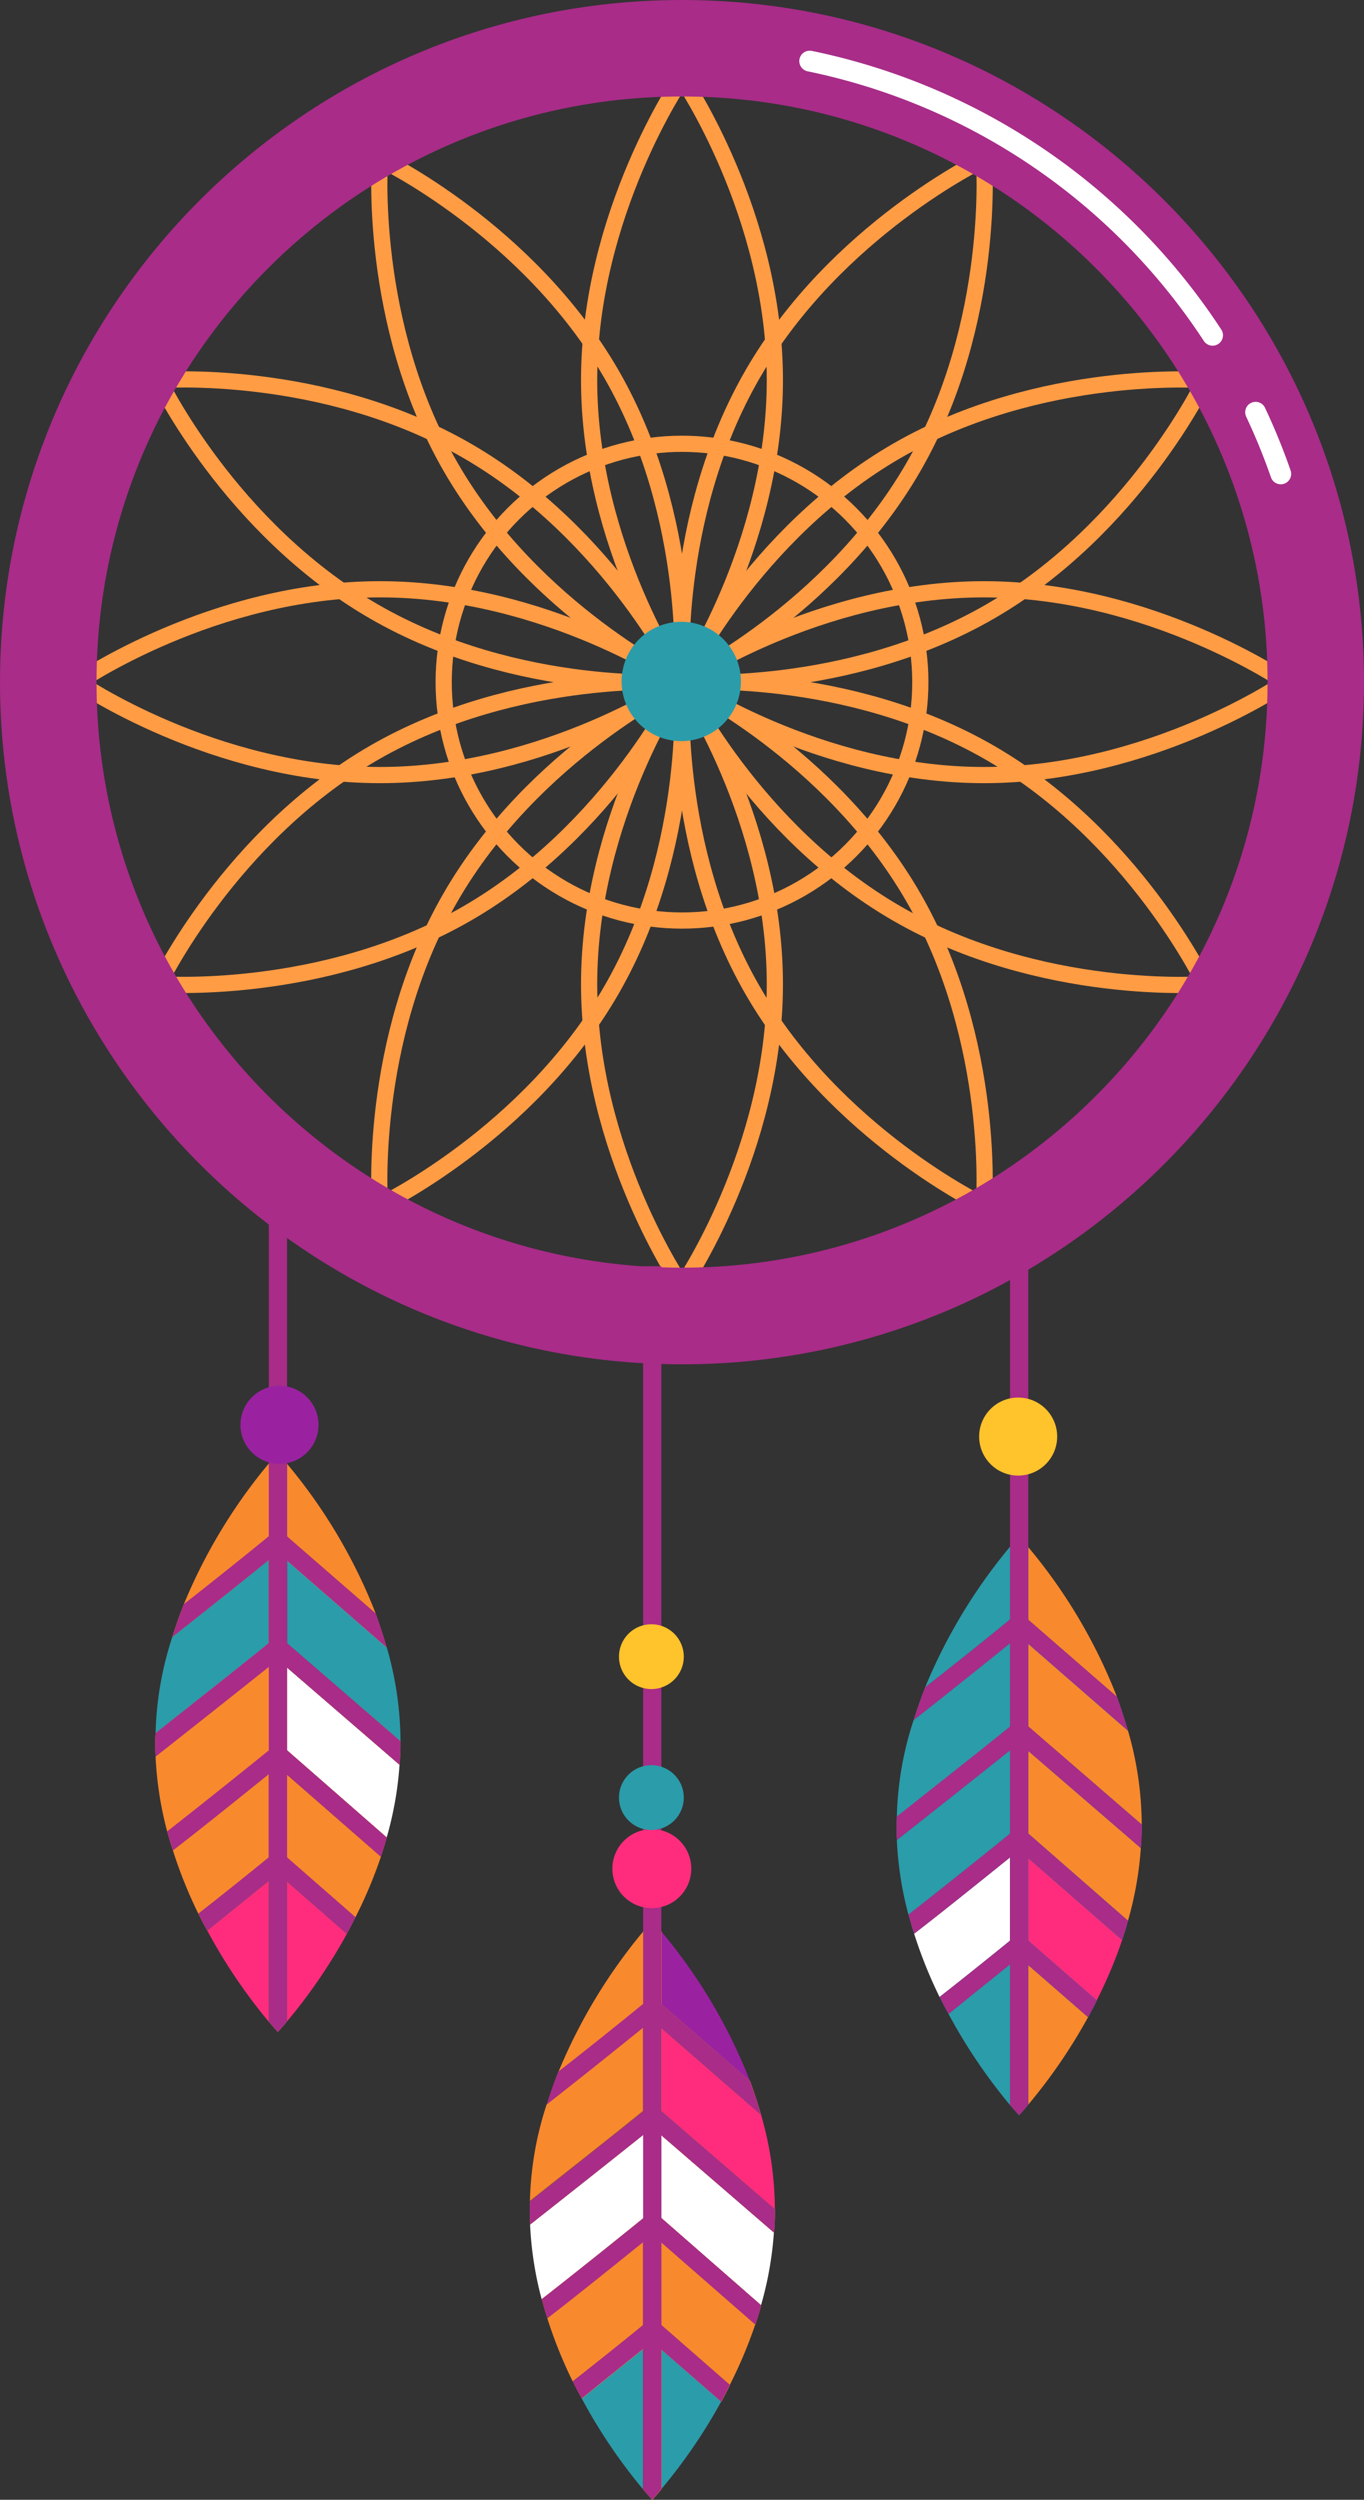 <svg xmlns="http://www.w3.org/2000/svg" width="589.44" height="1080" viewBox="0 0 589.44 1080"><rect x="0" y="0" width="589.44" height="1080" fill="#333333" stroke="none"/><g id="Слой_2" data-name="Слой 2"><g id="hippie02_145798021"><g id="hippie02_145798021-2" data-name="hippie02_145798021"><path d="M334.85 164.22c0 72.07-40.13 130.5-40.13 130.5s-40.14-58.43-40.14-130.5S294.72 33.71 294.72 33.71 334.85 92.14 334.85 164.22z" fill="none" stroke="#ff9c44" stroke-miterlimit="10" stroke-width="7"/><path d="M264.22 161.63c36 62.42 30.5 133.09 30.5 133.09s-64-30.53-1e2-93S164.21 68.68 164.21 68.68 228.18 99.21 264.22 161.63z" fill="none" stroke="#ff9c44" stroke-miterlimit="10" stroke-width="7"/><path d="M201.76 194.71c62.42 36 93 1e2 93 1e2s-70.67 5.55-133.09-30.49-93-1e2-93-1e2S139.34 158.67 201.76 194.71z" fill="none" stroke="#ff9c44" stroke-miterlimit="10" stroke-width="7"/><path d="M164.21 254.59c72.08.0 130.51 40.13 130.51 40.13s-58.43 40.14-130.51 40.14-130.5-40.14-130.5-40.14S92.13 254.59 164.21 254.59z" fill="none" stroke="#ff9c44" stroke-miterlimit="10" stroke-width="7"/><path d="M161.63 325.22c62.42-36 133.09-30.5 133.09-30.5s-30.54 64-93 1e2-133.09 30.5-133.09 30.5S99.21 361.26 161.63 325.22z" fill="none" stroke="#ff9c44" stroke-miterlimit="10" stroke-width="7"/><path d="M194.7 387.68c36-62.42 1e2-93 1e2-93s5.54 70.67-30.5 133.09-1e2 92.95-1e2 92.95S158.67 450.1 194.7 387.68z" fill="none" stroke="#ff9c44" stroke-miterlimit="10" stroke-width="7"/><path d="M254.58 425.23c0-72.08 40.14-130.51 40.14-130.51s40.13 58.43 40.13 130.51-40.13 130.5-40.13 130.5S254.58 497.3 254.58 425.23z" fill="none" stroke="#ff9c44" stroke-miterlimit="10" stroke-width="7"/><path d="M325.21 427.81c-36-62.42-30.49-133.09-30.49-133.09s64 30.54 1e2 93 30.49 133.08 30.49 133.08S361.25 490.23 325.21 427.81z" fill="none" stroke="#ff9c44" stroke-miterlimit="10" stroke-width="7"/><path d="M387.67 394.73c-62.42-36-92.95-1e2-92.95-1e2s70.67-5.54 133.09 30.5 92.95 1e2 92.95 1e2S450.09 430.77 387.67 394.73z" fill="none" stroke="#ff9c44" stroke-miterlimit="10" stroke-width="7"/><path d="M425.22 334.86c-72.07.0-130.5-40.14-130.5-40.14s58.43-40.13 130.5-40.13 130.51 40.13 130.51 40.13S497.3 334.86 425.22 334.86z" fill="none" stroke="#ff9c44" stroke-miterlimit="10" stroke-width="7"/><path d="M427.81 264.23c-62.42 36-133.09 30.49-133.09 30.49s30.53-64 92.95-1e2 133.09-30.49 133.09-30.49S490.22 228.19 427.81 264.23z" fill="none" stroke="#ff9c44" stroke-miterlimit="10" stroke-width="7"/><path d="M394.73 201.77c-36 62.42-1e2 93-1e2 93s-5.55-70.67 30.49-133.09 1e2-92.95 1e2-92.95S430.76 139.35 394.73 201.77z" fill="none" stroke="#ff9c44" stroke-miterlimit="10" stroke-width="7"/><circle cx="294.72" cy="294.72" r="102.99" fill="none" stroke="#ff9c44" stroke-miterlimit="10" stroke-width="7"/><path d="M320.18 294.41a25.78 25.78.0 1 1-25.77-25.77A25.78 25.78.0 0 1 320.18 294.41z" fill="#2b9caa"/><path d="M294.71 589.44C132.21 589.44.0 457.23.0 294.72S132.21.0 294.71.0 589.44 132.22 589.44 294.72 457.22 589.44 294.71 589.44zm0-547.76c-139.53.0-253 113.52-253 253s113.5 253 253 253 253.05-113.51 253.05-253S434.24 41.68 294.71 41.68z" fill="#a82c88"/><path d="M542.6 178.11a273.84 273.84.0 0 1 10.87 26.62" fill="none" stroke="#fff" stroke-linecap="round" stroke-miterlimit="10" stroke-width="9"/><path d="M349.91 26.4A274.15 274.15.0 0 1 524 144.85" fill="none" stroke="#fff" stroke-linecap="round" stroke-miterlimit="10" stroke-width="9"/><path d="M162.39 697.16l-38.34-33.33v-31.4A232.26 232.26.0 0 1 162.39 697.16z" fill="#f9892d"/><path d="M173.08 752.31l-49-42.36v-35.7l43.06 37.5A147.58 147.58.0 0 1 173.08 752.31z" fill="#2b9caa"/><path d="M172.66 762.45a150.92 150.92.0 0 1-5.55 31.4L124.05 756.2V720.5z" fill="#fff"/><path d="M164.61 802.18a197.14 197.14.0 0 1-11 26.12l-29.58-25.84v-35.7z" fill="#f9892d"/><path d="M149.88 835.52a234.18 234.18.0 0 1-25.83 37.78V813z" fill="#ff2c7d"/><path d="M116.13 766.48v36c-9 7.36-20.28 16.39-30.42 24.31a197.35 197.35.0 0 1-11-27.37C83.76 792.46 97.51 781.48 116.13 766.48z" fill="#f9892d"/><path d="M116.13 674v36c-9.31 7.64-30.84 24.58-48.9 38.89a143.82 143.82.0 0 1 7.23-41.67C83.34 700.22 97.38 689.11 116.13 674z" fill="#2b9caa"/><path d="M116.13 812.74v60.7A234.29 234.29.0 0 1 89.6 834.13C97 828.16 105.71 821.07 116.13 812.74z" fill="#ff2c7d"/><path d="M173.08 752.31v.56c0 1.81.0 3.61-.14 5.42.0 1.38-.14 2.77-.28 4.16l-48.61-42v35.7l43.06 37.65c-.7 2.91-1.67 5.69-2.5 8.33l-40.56-35.42v35.7l29.58 25.84c-1.24 2.5-2.49 4.86-3.75 7.22L124.05 813V873.3c-2.5 3.06-4 4.59-4 4.59s-1.39-1.53-3.89-4.45v-60.7C105.71 821.07 97 828.16 89.6 834.13c-1.39-2.36-2.64-4.86-3.89-7.36 10.14-7.92 21.39-16.95 30.42-24.31v-36c-18.62 15-32.37 26-41.4 32.92-1-2.64-1.66-5.41-2.5-8.19a152.42 152.42.0 0 1-5-32.23v-.14c-.14-1.94-.14-3.89-.14-6a36.13 36.13.0 0 1 .14-3.89v-.14c18.06-14.31 39.59-31.25 48.9-38.89V674c-18.75 15.14-32.79 26.25-41.67 33.2q2.28-7.3 5-14.17a234.36 234.36.0 0 1 36.67-60.7c2.5-2.92 3.89-4.45 3.89-4.45s1.53 1.53 4 4.58v31.4l38.34 33.33c1.66 4.73 3.33 9.59 4.72 14.59l-43.06-37.5V710z" fill="#f9892d"/><path d="M124.05 499.41V873.3c-2.5 3.06-4 4.59-4 4.59s-1.39-1.53-3.89-4.45V478z" fill="#a82c88"/><path d="M167.11 711.75l-43.06-37.5-4-3.48c-1.39 1.11-2.64 2.09-3.89 3.2-18.75 15.14-32.79 26.25-41.67 33.2q2.28-7.3 5-14.17c11.53-9 25.83-20.42 36.67-29.31a13.24 13.24.0 0 0 1.39-1.11l2.64-2.09 3.89 3.34 38.34 33.33C164.05 701.89 165.72 706.75 167.11 711.75z" fill="#a82c88"/><path d="M173.08 752.31v.56c0 1.81.0 3.61-.14 5.42.0 1.38-.14 2.77-.28 4.16l-48.61-42L120 717c-1.39 1.11-2.64 2.08-3.89 3.2-13.89 11.11-33.2 26.39-48.9 38.75v-.14c-.14-1.94-.14-3.89-.14-6a36.13 36.13.0 0 1 .14-3.89v-.14c18.06-14.31 39.59-31.25 48.9-38.89a12.08 12.08.0 0 0 1.39-1.12l2.64-2.22 3.89 3.34z" fill="#a82c88"/><path d="M167.11 793.85c-.7 2.91-1.67 5.69-2.5 8.33l-40.56-35.42-4-3.47c-1.39 1.11-2.64 2.08-3.89 3.19-18.62 15-32.37 26-41.4 32.92-1-2.64-1.66-5.41-2.5-8.19 12.09-9.45 30.56-24.17 43.9-35a12.06 12.06.0 0 0 1.39-1.11l2.64-2.22 3.89 3.33z" fill="#a82c88"/><path d="M153.63 828.3c-1.24 2.5-2.49 4.86-3.75 7.22L124.05 813l-4-3.48c-1.39 1.12-2.64 2.09-3.89 3.2C105.71 821.07 97 828.16 89.6 834.13c-1.39-2.36-2.64-4.86-3.89-7.36 10.14-7.92 21.39-16.95 30.42-24.31a12.06 12.06.0 0 0 1.39-1.11l2.64-2.22 3.89 3.33z" fill="#a82c88"/><path d="M324.15 899.23l-38.34-33.34V834.5A231.45 231.45.0 0 1 324.15 899.23z" fill="#9a22a0"/><path d="M334.85 954.38l-49-42.37v-35.7l43.07 37.5A147.59 147.59.0 0 1 334.85 954.38z" fill="#ff2c7d"/><path d="M334.43 964.52a150.83 150.83.0 0 1-5.55 31.39l-43.07-37.65v-35.7z" fill="#fff"/><path d="M326.38 1004.24a197.14 197.14.0 0 1-11 26.12l-29.59-25.84v-35.7z" fill="#f9892d"/><path d="M311.65 1037.58a234.08 234.08.0 0 1-25.84 37.79v-60.29z" fill="#2b9caa"/><path d="M277.9 968.54v36c-9 7.37-20.28 16.39-30.42 24.31a196.85 196.85.0 0 1-11-27.37C245.53 994.52 259.28 983.55 277.9 968.54z" fill="#f9892d"/><path d="M277.9 876v36c-9.31 7.64-30.84 24.59-48.9 38.89a144.22 144.22.0 0 1 7.22-41.67C245.12 902.28 259.14 891.17 277.9 876z" fill="#f9892d"/><path d="M277.9 1014.8v60.7a234.29 234.29.0 0 1-26.53-39.31C258.73 1030.22 267.48 1023.14 277.9 1014.8z" fill="#2b9caa"/><path d="M285.88 922.62v35.7L282 955l-2.64 2.23a14.37 14.37.0 0 1-1.39 1.11c-13.34 10.83-31.81 25.56-43.9 35a151.69 151.69.0 0 1-5-32.22c15.7-12.37 35-27.65 48.9-38.76 1.25-1.11 2.5-2.08 3.89-3.19z" fill="#fff"/><path d="M285.88 958.32 328.94 996c-.7 2.92-1.67 5.7-2.5 8.34l-40.56-35.43v35.71l29.58 25.83c-1.25 2.5-2.5 4.86-3.75 7.22l-25.83-22.5v60.29c-2.51 3-4 4.58-4 4.58s-1.39-1.53-3.89-4.44v-60.71c-10.42 8.34-19.17 15.42-26.53 21.4-1.39-2.37-2.64-4.87-3.89-7.37 10.14-7.91 21.39-16.94 30.42-24.3v-36c-18.62 15-32.37 26-41.4 32.92-1-2.64-1.66-5.42-2.5-8.2 12.09-9.44 30.56-24.17 43.9-35a14.37 14.37.0 0 0 1.39-1.11L282 955z" fill="#f9892d"/><path d="M334.91 954.43V955c0 1.81.0 3.61-.14 5.42a41.71 41.71.0 0 1-.28 4.17l-48.61-42-4-3.47c-1.39 1.11-2.64 2.08-3.89 3.19-13.89 11.11-33.2 26.39-48.9 38.76V961c-.14-1.94-.14-3.88-.14-6a35.85 35.85.0 0 1 .14-3.88V951c18.06-14.3 39.59-31.25 48.9-38.89v-36c-18.76 15.14-32.78 26.26-41.67 33.2q2.28-7.29 5-14.17A234.54 234.54.0 0 1 278 834.41c2.5-2.92 3.89-4.44 3.89-4.44s1.52 1.52 4 4.58v31.39l38.34 33.34c1.66 4.72 3.33 9.59 4.72 14.59l-43.06-37.51v35.7z" fill="#f9892d"/><path d="M285.81 547.06v528.31c-2.5 3.05-4 4.58-4 4.58s-1.39-1.53-3.89-4.45V547.06z" fill="#a82c88"/><path d="M328.88 913.81l-43.07-37.5-4-3.47c-1.39 1.11-2.64 2.08-3.89 3.19-18.76 15.14-32.78 26.25-41.68 33.2q2.29-7.29 5-14.17c11.52-9 25.83-20.42 36.67-29.31a11.86 11.86.0 0 0 1.39-1.11l2.64-2.08 3.88 3.33 38.34 33.34C325.82 904 327.49 908.81 328.88 913.81z" fill="#a82c88"/><path d="M334.91 954.43V955c0 1.81.0 3.61-.14 5.42a41.71 41.71.0 0 1-.28 4.17l-48.61-42-4-3.47c-1.39 1.11-2.64 2.08-3.89 3.19-13.89 11.11-33.2 26.39-48.9 38.76V961c-.14-1.94-.14-3.88-.14-6a35.85 35.85.0 0 1 .14-3.88V951c18.06-14.3 39.59-31.25 48.9-38.89a13 13 0 0 0 1.39-1.11l2.64-2.22 3.89 3.33z" fill="#a82c88"/><path d="M328.94 996c-.7 2.92-1.67 5.7-2.5 8.34l-40.56-35.43-4-3.47c-1.39 1.11-2.64 2.09-3.89 3.2-18.62 15-32.37 26-41.4 32.92-1-2.64-1.66-5.42-2.5-8.2 12.09-9.44 30.56-24.17 43.9-35a14.37 14.37.0 0 0 1.39-1.11L282 955l3.89 3.34z" fill="#a82c88"/><path d="M315.4 1030.36c-1.25 2.5-2.5 4.86-3.75 7.22l-25.84-22.5-4-3.47c-1.39 1.11-2.64 2.08-3.89 3.19-10.42 8.34-19.17 15.42-26.53 21.39-1.39-2.36-2.64-4.86-3.89-7.36 10.14-7.92 21.39-16.94 30.42-24.31a13 13 0 0 0 1.39-1.11l2.64-2.22 3.88 3.33z" fill="#a82c88"/><path d="M482.69 733.14l-38.34-33.33v-31.4A231.76 231.76.0 0 1 482.69 733.14z" fill="#f9892d"/><path d="M493.39 788.29l-49-42.36V710.22l43.07 37.51A147.52 147.52.0 0 1 493.39 788.29z" fill="#f9892d"/><path d="M493 798.43a151.37 151.37.0 0 1-5.55 31.39l-43.07-37.64v-35.7z" fill="#f9892d"/><path d="M484.92 838.16a197 197 0 0 1-11 26.11l-29.59-25.83v-35.7z" fill="#ff2c7d"/><path d="M470.19 871.5a233.88 233.88.0 0 1-25.84 37.78V849z" fill="#f9892d"/><path d="M436.45 802.46v36c-9 7.36-20.28 16.39-30.42 24.31a196.61 196.61.0 0 1-11-27.37C404.09 828.44 417.84 817.46 436.45 802.46z" fill="#fff"/><path d="M436.45 710v36c-9.3 7.63-30.83 24.58-48.89 38.89a143.43 143.43.0 0 1 7.22-41.67C403.67 736.2 417.7 725.09 436.45 710z" fill="#2b9caa"/><path d="M436.43 848.72v60.7a235.35 235.35.0 0 1-26.53-39.31C417.27 864.14 426 857.05 436.43 848.72z" fill="#2b9caa"/><path d="M436.45 756.2v36c-13.33 10.84-31.81 25.56-43.89 35a151.78 151.78.0 0 1-5-32.23C403.25 782.6 422.56 767.32 436.45 756.2z" fill="#2b9caa"/><path d="M436.45 668.27v31.4C425.62 708.56 411.31 720 399.78 729A234.93 234.93.0 0 1 436.45 668.27z" fill="#2b9caa"/><path d="M493.41 788.29v.56c0 1.8.0 3.61-.14 5.42.0 1.38-.14 2.77-.28 4.16l-48.62-41.95v35.7l43.07 37.64c-.7 2.92-1.67 5.7-2.51 8.34l-40.56-35.42v35.7L474 864.27c-1.25 2.51-2.5 4.87-3.75 7.23L444.37 849v60.28c-2.5 3.06-4 4.59-4 4.59s-1.39-1.53-3.89-4.45v-60.7c-10.41 8.33-19.16 15.42-26.53 21.39-1.39-2.36-2.64-4.86-3.89-7.36 10.14-7.92 21.39-17 30.42-24.31v-36c-18.61 15-32.36 26-41.39 32.92-1-2.64-1.67-5.41-2.5-8.19 12.08-9.45 30.56-24.17 43.89-35v-36c-13.89 11.12-33.2 26.4-48.89 38.76v-.14c-.14-1.94-.14-3.89-.14-6a36.13 36.13.0 0 1 .14-3.89v-.14c18.06-14.31 39.59-31.26 48.89-38.89V710c-18.75 15.14-32.78 26.25-41.67 33.2q2.3-7.3 5-14.17c11.53-9 25.84-20.42 36.67-29.31v-31.4c2.5-2.91 3.89-4.44 3.89-4.44s1.53 1.53 4 4.58v31.4l38.34 33.33c1.67 4.73 3.33 9.59 4.73 14.59l-43.07-37.51v35.71z" fill="#2b9caa"/><path d="M444.37 514V909.28c-2.5 3.06-4 4.59-4 4.59s-1.39-1.53-3.89-4.45V514z" fill="#a82c88"/><path d="M487.44 747.73l-43.07-37.51-4-3.47c-1.39 1.11-2.64 2.09-3.89 3.2-18.75 15.14-32.78 26.25-41.67 33.2q2.3-7.3 5-14.17c11.53-9 25.84-20.42 36.67-29.31a13.24 13.24.0 0 0 1.39-1.11l2.64-2.09 3.89 3.34 38.34 33.33C484.38 737.87 486 742.73 487.44 747.73z" fill="#a82c88"/><path d="M493.41 788.29v.56c0 1.8.0 3.61-.14 5.42.0 1.38-.14 2.77-.28 4.16l-48.62-41.95-4-3.47c-1.39 1.11-2.64 2.08-3.89 3.19-13.89 11.12-33.2 26.4-48.89 38.76v-.14c-.14-1.94-.14-3.89-.14-6a36.13 36.13.0 0 1 .14-3.89v-.14c18.06-14.31 39.59-31.26 48.89-38.89a12.08 12.08.0 0 0 1.39-1.12l2.64-2.22 3.89 3.34z" fill="#a82c88"/><path d="M487.44 829.82c-.7 2.92-1.67 5.7-2.51 8.34l-40.56-35.42-4-3.47c-1.39 1.11-2.64 2.08-3.89 3.19-18.61 15-32.36 26-41.39 32.92-1-2.64-1.67-5.41-2.5-8.19 12.08-9.45 30.56-24.17 43.89-35a12.06 12.06.0 0 0 1.39-1.11l2.64-2.22 3.89 3.33z" fill="#a82c88"/><path d="M474 864.27c-1.25 2.51-2.5 4.87-3.75 7.23L444.37 849l-4-3.48c-1.39 1.11-2.64 2.09-3.89 3.2-10.41 8.33-19.16 15.42-26.53 21.39-1.39-2.36-2.64-4.86-3.89-7.36 10.14-7.92 21.39-17 30.42-24.31a13.24 13.24.0 0 0 1.39-1.11l2.64-2.22 3.89 3.33z" fill="#a82c88"/><path d="M298.73 807.29a17.05 17.05.0 1 1-17.05-17A17.05 17.05.0 0 1 298.73 807.29z" fill="#ff2c7d"/><path d="M295.49 776.62a14 14 0 1 1-14-14 14 14 0 0 1 14 14z" fill="#2b9caa"/><path d="M295.49 715.74a14 14 0 1 1-14-14 14 14 0 0 1 14 14z" fill="#ffc32c"/><path d="M456.85 620.65A16.86 16.86.0 1 1 440 603.79 16.86 16.86.0 0 1 456.85 620.65z" fill="#ffc32c"/><path d="M137.64 615.58a16.86 16.86.0 1 1-16.86-16.86A16.85 16.85.0 0 1 137.64 615.58z" fill="#9a22a0"/></g></g></g></svg>